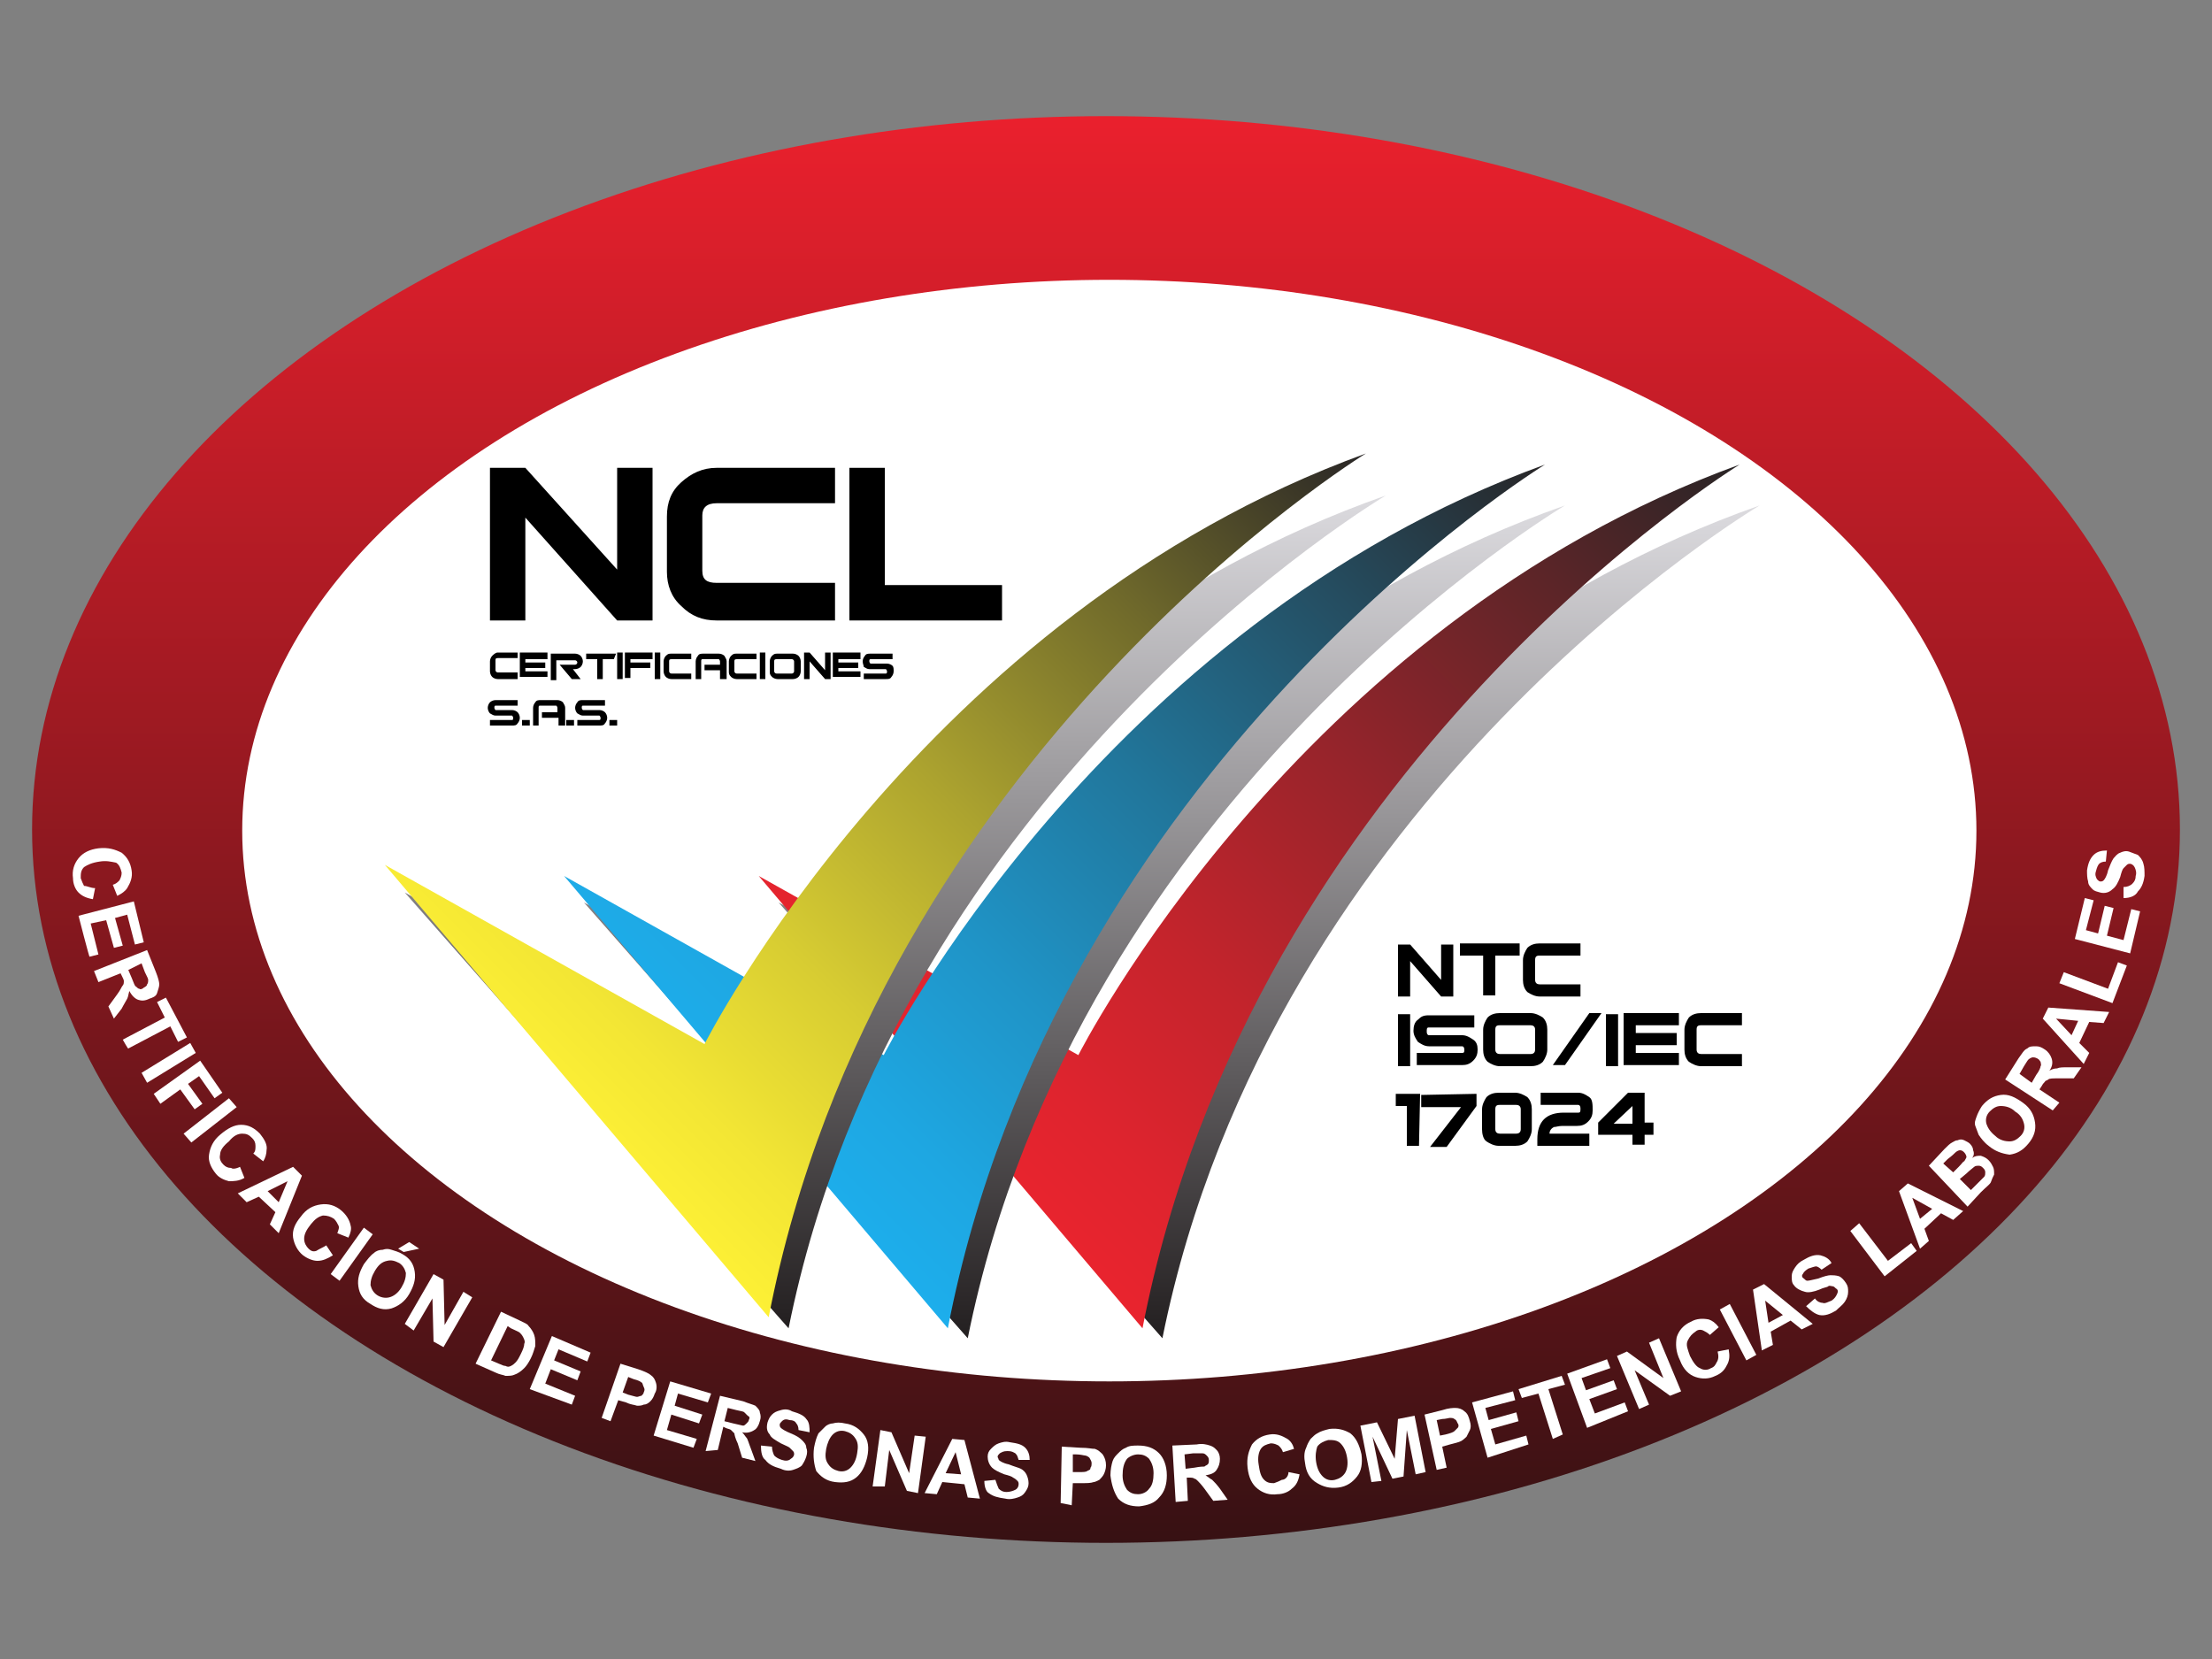 <?xml version="1.0" encoding="UTF-8" standalone="no"?>
<!-- Generator: Adobe Illustrator 21.0.0, SVG Export Plug-In . SVG Version: 6.00 Build 0)  -->
<svg id="Layer_1" style="enable-background:new 0 0 200 150" xmlns="http://www.w3.org/2000/svg" xml:space="preserve" viewBox="0 0 200 150" version="1.1" y="0px" x="0px" xmlns:xlink="http://www.w3.org/1999/xlink">
<rect x="0" y="0" width="200" height="150" fill="#808080" stroke="none"/>
<style type="text/css">
	.st0{fill:url(#SVGID_1_);}
	.st1{fill:#FFFFFF;}
	.st2{fill:url(#SVGID_2_);}
	.st3{fill:url(#SVGID_3_);}
	.st4{fill:url(#SVGID_4_);}
	.st5{fill:url(#SVGID_5_);}
	.st6{fill:url(#SVGID_6_);}
	.st7{fill:url(#SVGID_7_);}
</style>
		<linearGradient id="SVGID_1_" y2="141.5" gradientUnits="userSpaceOnUse" x2="100" gradientTransform="matrix(1 0 0 -1 0 152)" y1="12.502" x1="100">
		<stop stop-color="#371113" offset="0"/>
		<stop stop-color="#EA202D" offset="1"/>
	</linearGradient>
	<ellipse cy="75" cx="100" rx="97.1" class="st0" ry="64.5"/>
	<path class="st1" d="m8.6 80.3l-0.2 1c-0.6-0.1-1-0.3-1.3-0.6s-0.5-0.8-0.5-1.3c-0.1-0.7 0.1-1.3 0.5-1.8s1-0.8 1.8-0.9c0.9-0.1 1.5 0.1 2.1 0.4 0.5 0.4 0.8 0.9 0.9 1.6 0.1 0.6-0.1 1.1-0.4 1.6-0.2 0.3-0.5 0.5-0.9 0.7l-0.4-1c0.3-0.1 0.4-0.2 0.6-0.4 0.1-0.2 0.2-0.4 0.2-0.7-0.1-0.4-0.2-0.7-0.5-0.9-0.5-0.1-0.9-0.2-1.5-0.1-0.7 0.1-1.1 0.3-1.4 0.5-0.3 0.3-0.3 0.6-0.3 1 0.1 0.3 0.2 0.5 0.3 0.7 0.3 0 0.6 0.2 1 0.2z"/>
	<path class="st1" d="m7.1 82.8l5-1.3 0.9 3.7-0.8 0.2-0.7-2.7-1.1 0.3 0.7 2.5-0.8 0.2-0.7-2.5-1.4 0.3 0.7 2.8-0.8 0.2c0 0.2-1-3.7-1-3.7z"/>
	<path class="st1" d="m8.5 87.8l4.8-1.9 0.8 2c0.2 0.5 0.3 0.9 0.3 1.1s-0.1 0.5-0.2 0.8-0.4 0.4-0.7 0.5c-0.4 0.2-0.7 0.2-1 0.1s-0.6-0.4-0.8-0.8c-0.1 0.3-0.1 0.5-0.2 0.7s-0.3 0.5-0.5 0.9l-0.7 0.9-0.5-1.1 0.8-1.1c0.3-0.4 0.4-0.7 0.5-0.8s0.1-0.3 0.1-0.4-0.1-0.3-0.2-0.5l-0.1-0.2-2 0.8-0.4-1zm3.1-0.1l0.3 0.7c0.2 0.5 0.3 0.8 0.4 0.8 0.1 0.1 0.2 0.2 0.3 0.2 0.1 0.1 0.3 0 0.4-0.1 0.2-0.1 0.3-0.2 0.3-0.3 0.1-0.1 0.1-0.3 0.1-0.4s-0.1-0.3-0.3-0.7l-0.3-0.8-1.2 0.6z"/>
	<path class="st1" d="m11.1 94l3.8-2-0.7-1.4 0.8-0.4 1.9 3.6-0.8 0.4-0.7-1.4-3.8 2c0 0.1-0.5-0.8-0.5-0.8z"/>
	<path class="st1" d="m12.8 97l4.4-2.7 0.5 0.9-4.4 2.7-0.5-0.9z"/>
	<path class="st1" d="m13.9 98.9l4.2-3 2 2.9-0.7 0.5-1.4-2-1 0.7 1.3 1.8-0.7 0.5-1.3-1.8-1.8 1.3-0.6-0.9z"/>
	<path class="st1" d="m16.6 102.5l4.1-3.2 0.7 0.8-4.1 3.2-0.7-0.8z"/>
	<path class="st1" d="m21.7 105.5l0.4 1c-0.5 0.3-1 0.3-1.4 0.3-0.4-0.1-0.9-0.3-1.2-0.7-0.4-0.5-0.7-1.1-0.6-1.7 0.1-0.7 0.4-1.3 1-1.8 0.7-0.6 1.3-0.9 1.9-0.9 0.7 0 1.2 0.3 1.7 0.8 0.4 0.5 0.7 1 0.6 1.5 0 0.3-0.1 0.7-0.3 1l-0.9-0.7c0.2-0.2 0.2-0.4 0.2-0.7s-0.1-0.5-0.3-0.7c-0.3-0.3-0.5-0.4-0.9-0.4s-0.8 0.2-1.2 0.7c-0.5 0.4-0.8 0.8-0.8 1.2-0.1 0.4 0.1 0.7 0.3 0.9s0.4 0.3 0.7 0.3c0.1 0.1 0.4 0.1 0.8-0.1z"/>
	<path class="st1" d="m25.2 111.5l-0.8-0.8 0.5-1.1-1.5-1.4-1.1 0.5-0.8-0.8 5-2.4 0.8 0.8-2.1 5.2zm0-2.8l0.8-1.9-1.8 0.9 1 1z"/>
	<path class="st1" d="m29.5 112.6l0.6 0.9c-0.5 0.3-0.9 0.5-1.4 0.5-0.4 0-0.9-0.2-1.3-0.5-0.5-0.4-0.8-1-0.9-1.6-0.1-0.7 0.2-1.3 0.7-1.9 0.5-0.7 1.1-1 1.8-1.1s1.3 0.1 1.8 0.5 0.8 0.9 0.9 1.4c0.1 0.3 0 0.7-0.2 1.1l-1-0.4c0.1-0.3 0.2-0.5 0.1-0.7s-0.2-0.4-0.4-0.6c-0.3-0.2-0.6-0.3-1-0.3-0.4 0.1-0.7 0.3-1.1 0.8s-0.6 0.9-0.6 1.3 0.2 0.7 0.4 0.9 0.4 0.3 0.7 0.2c0.3-0.2 0.6-0.3 0.9-0.5z"/>
	<path class="st1" d="m29.9 115.2l3-4.2 0.8 0.6-3 4.2-0.8-0.6z"/>
	<path class="st1" d="m32.9 114.3c0.3-0.4 0.6-0.8 0.9-1 0.2-0.2 0.5-0.3 0.8-0.3 0.3-0.1 0.5-0.1 0.8 0s0.7 0.2 1 0.4c0.7 0.4 1 0.9 1.1 1.6s-0.1 1.3-0.5 2-1 1.1-1.6 1.3c-0.7 0.2-1.3 0-1.9-0.4-0.7-0.4-1-0.9-1.1-1.6s0.1-1.3 0.5-2zm1 0.6c-0.3 0.5-0.4 0.9-0.4 1.3 0.1 0.4 0.3 0.7 0.6 0.9s0.7 0.3 1.1 0.2 0.8-0.4 1.1-0.9 0.4-0.9 0.4-1.3c-0.1-0.4-0.3-0.7-0.6-0.9-0.4-0.2-0.7-0.3-1.1-0.2-0.5 0.1-0.8 0.4-1.1 0.9zm2.1-2l1-0.6 0.9 0.6-1.4 0.3-0.5-0.3z"/>
	<path class="st1" d="m36.6 119.7l2.6-4.5 0.9 0.5 0.1 4.1 1.7-3 0.8 0.5-2.6 4.5-0.9-0.5-0.1-3.9-1.7 2.9-0.8-0.6z"/>
	<path class="st1" d="m45.3 118.6l1.7 0.8c0.4 0.2 0.7 0.3 0.8 0.5 0.2 0.2 0.4 0.5 0.5 0.8s0.1 0.6 0.1 1c-0.1 0.3-0.2 0.7-0.4 1.1s-0.4 0.7-0.6 0.9c-0.3 0.3-0.6 0.5-0.9 0.6-0.2 0.1-0.5 0.1-0.8 0.1-0.2-0.1-0.5-0.1-0.9-0.3l-1.8-0.8 2.3-4.7zm0.6 1.3l-1.5 3.1 0.7 0.3c0.3 0.1 0.4 0.2 0.6 0.2 0.2 0.1 0.3 0.1 0.5 0s0.3-0.2 0.4-0.3c0.2-0.2 0.3-0.4 0.5-0.8s0.3-0.7 0.3-0.9c0.1-0.2 0-0.4-0.1-0.6s-0.2-0.3-0.3-0.4-0.4-0.2-0.8-0.4l-0.3-0.2z"/>
	<path class="st1" d="m47.9 125.6l2-4.8 3.5 1.5-0.3 0.8-2.6-1.1-0.4 1 2.4 1-0.3 0.8-2.4-1-0.5 1.3 2.7 1.1-0.3 0.8-3.8-1.4z"/>
	<path class="st1" d="m54.4 128.2l1.7-4.9 1.6 0.5c0.6 0.2 1 0.4 1.1 0.5 0.3 0.2 0.4 0.4 0.5 0.7s0.1 0.7-0.1 1c-0.1 0.3-0.2 0.5-0.4 0.7s-0.4 0.3-0.6 0.3c-0.2 0.1-0.4 0.1-0.6 0.1-0.3-0.1-0.6-0.1-1-0.3l-0.7-0.2-0.7 1.9-0.8-0.3zm2.4-3.7l-0.5 1.4 0.5 0.2c0.4 0.1 0.7 0.2 0.8 0.2s0.3-0.1 0.4-0.1c0.1-0.1 0.2-0.2 0.2-0.3 0.1-0.2 0.1-0.3 0-0.5s-0.1-0.4-0.2-0.4c-0.1-0.1-0.3-0.2-0.7-0.3l-0.5-0.2z"/>
	<path class="st1" d="m59.1 129.8l1.5-4.9 3.7 1.1-0.3 0.8-2.7-0.8-0.3 1.1 2.5 0.8-0.3 0.8-2.5-0.8-0.4 1.4 2.7 0.8-0.3 0.8-3.6-1.1z"/>
	<path class="st1" d="m63.8 131.2l1.3-5 2.1 0.5c0.5 0.2 0.9 0.3 1.1 0.4 0.2 0.2 0.4 0.4 0.4 0.6 0.1 0.3 0.1 0.5 0 0.8-0.1 0.4-0.3 0.7-0.5 0.8-0.3 0.2-0.7 0.3-1.1 0.2 0.2 0.2 0.3 0.4 0.4 0.5s0.2 0.5 0.4 1l0.4 1.1-1.2-0.3-0.4-1.3c-0.2-0.4-0.3-0.8-0.3-0.9l-0.3-0.3c-0.1-0.1-0.3-0.1-0.5-0.2l-0.2-0.1-0.5 2.1-1.1 0.1zm1.7-2.7l0.8 0.2c0.5 0.1 0.8 0.2 0.9 0.2s0.2-0.1 0.3-0.2c0.1-0.1 0.2-0.2 0.2-0.3 0.1-0.2 0.1-0.3-0.1-0.4l-0.3-0.3c-0.1-0.1-0.3-0.1-0.7-0.2l-0.8-0.2-0.3 1.2z"/>
	<path class="st1" d="m68.8 130.7l1 0.1c0 0.3 0.1 0.6 0.2 0.8 0.2 0.2 0.4 0.3 0.7 0.4s0.6 0.1 0.8-0.1c0.2-0.1 0.3-0.3 0.3-0.4s0-0.2-0.1-0.3-0.2-0.2-0.3-0.3c-0.1-0.1-0.4-0.2-0.8-0.4-0.5-0.3-0.9-0.5-1-0.8-0.3-0.3-0.3-0.7-0.2-1.1 0.1-0.3 0.2-0.5 0.4-0.7s0.4-0.3 0.8-0.4c0.3-0.1 0.7-0.1 1 0.1 0.7 0.2 1.1 0.4 1.3 0.7 0.3 0.3 0.3 0.8 0.3 1.2l-1-0.2c0-0.3-0.1-0.5-0.2-0.6-0.1-0.2-0.3-0.3-0.6-0.3-0.3-0.1-0.5-0.1-0.7 0.1-0.1 0.1-0.2 0.2-0.2 0.3s0 0.2 0.1 0.3c0.1 0.1 0.4 0.3 0.9 0.5s0.8 0.4 1 0.6 0.4 0.4 0.4 0.7c0.1 0.2 0.1 0.5 0 0.8s-0.2 0.5-0.4 0.8c-0.2 0.2-0.5 0.3-0.8 0.4s-0.7 0.1-1.1-0.1c-0.7-0.2-1.1-0.4-1.4-0.8-0.3-0.2-0.4-0.7-0.4-1.3z"/>
	<path class="st1" d="m73.6 130.9c0.1-0.5 0.2-0.9 0.4-1.3l0.6-0.6c0.2-0.2 0.5-0.3 0.7-0.3 0.3-0.1 0.7-0.1 1.1 0 0.8 0.1 1.3 0.5 1.7 1s0.5 1.2 0.3 2.1c-0.2 0.8-0.5 1.4-1 1.8s-1.1 0.5-1.9 0.4-1.3-0.5-1.7-1c-0.2-0.6-0.3-1.3-0.2-2.1zm1.1 0.1c-0.1 0.6-0.1 1 0.2 1.4 0.2 0.3 0.5 0.5 0.9 0.6s0.8 0 1.1-0.3 0.5-0.7 0.6-1.3c0.1-0.6 0.1-1-0.2-1.4-0.2-0.3-0.5-0.5-0.9-0.6s-0.8 0-1.1 0.3-0.5 0.8-0.6 1.3z"/>
	<path class="st1" d="m78.9 134.4l0.7-5.1 1 0.2 1.6 3.7 0.5-3.4 1 0.1-0.7 5.1-1-0.2-1.6-3.7-0.4 3.3h-1.1z"/>
	<path class="st1" d="m88.6 135.5l-1.1-0.1-0.3-1.2-2-0.2-0.5 1.1-1.1-0.1 2.5-4.9 1.1 0.1 1.4 5.3zm-1.7-2.2l-0.5-2-0.9 1.9 1.4 0.1z"/>
	<path class="st1" d="m89 133.9l1-0.1c0.1 0.3 0.2 0.6 0.3 0.8 0.2 0.2 0.4 0.3 0.7 0.3s0.6-0.1 0.8-0.2 0.3-0.3 0.3-0.5c0-0.1 0-0.2-0.1-0.3s-0.2-0.2-0.4-0.3c-0.1-0.1-0.4-0.2-0.8-0.3-0.5-0.2-0.9-0.4-1.1-0.6-0.3-0.3-0.4-0.7-0.4-1s0.1-0.5 0.3-0.7 0.4-0.4 0.7-0.5 0.6-0.2 1-0.1c0.7 0.1 1.1 0.2 1.4 0.5s0.4 0.7 0.4 1.1h-1c-0.1-0.3-0.1-0.4-0.3-0.6-0.2-0.1-0.3-0.2-0.7-0.2s-0.5 0.1-0.7 0.2c-0.1 0.1-0.2 0.2-0.2 0.3s0.1 0.2 0.1 0.3c0.1 0.1 0.4 0.3 0.9 0.4 0.5 0.2 0.9 0.3 1.1 0.4s0.4 0.3 0.5 0.5c0.1 0.2 0.2 0.5 0.2 0.8s-0.1 0.5-0.3 0.8-0.4 0.4-0.7 0.5-0.7 0.2-1.1 0.1c-0.7-0.1-1.1-0.2-1.5-0.5-0.2-0.1-0.4-0.5-0.4-1.1z"/>
	<path class="st1" d="m95.9 135.9l0.1-5.1 1.7 0.1c0.7 0 1 0.1 1.3 0.1 0.3 0.1 0.5 0.3 0.7 0.5 0.2 0.3 0.3 0.6 0.3 1 0 0.3-0.1 0.6-0.2 0.8s-0.3 0.4-0.4 0.5c-0.2 0.1-0.4 0.2-0.5 0.2-0.3 0.1-0.6 0.1-1.1 0.1h-0.8l-0.1 2-1-0.2zm1.1-4.3v1.5h0.5c0.4 0 0.7 0 0.8-0.1 0.2-0.1 0.3-0.1 0.3-0.3 0.1-0.1 0.1-0.3 0.1-0.4 0-0.2-0.1-0.3-0.2-0.5-0.1-0.1-0.3-0.2-0.4-0.2s-0.4-0.1-0.8-0.1h-0.3z"/>
	<path class="st1" d="m100.4 133.4c0-0.5 0.1-1 0.2-1.3s0.3-0.5 0.5-0.7 0.4-0.4 0.7-0.5c0.3-0.2 0.7-0.2 1.1-0.2 0.8 0 1.4 0.2 1.9 0.7 0.4 0.4 0.7 1.1 0.7 2 0 0.8-0.2 1.5-0.7 2-0.4 0.5-1 0.7-1.8 0.8-0.8 0-1.4-0.2-1.9-0.7-0.4-0.6-0.6-1.3-0.7-2.1zm1.1 0c0 0.6 0.2 1 0.4 1.3 0.3 0.3 0.6 0.4 1 0.4s0.8-0.2 1-0.5c0.3-0.3 0.4-0.8 0.4-1.4s-0.2-1-0.4-1.3c-0.3-0.3-0.6-0.4-1-0.4s-0.8 0.2-1 0.4c-0.3 0.4-0.4 0.9-0.4 1.5z"/>
	<path class="st1" d="m106.3 135.8l-0.3-5.1 2.2-0.1c0.5-0.1 0.9 0 1.2 0.1s0.4 0.2 0.6 0.4 0.3 0.5 0.3 0.8c0 0.4-0.1 0.7-0.3 1s-0.5 0.4-1 0.5c0.2 0.1 0.4 0.3 0.6 0.4 0.2 0.2 0.4 0.4 0.7 0.8l0.7 1-1.3 0.1-0.8-1.1c-0.3-0.4-0.5-0.6-0.6-0.7s-0.2-0.2-0.3-0.2c-0.1-0.1-0.3-0.1-0.5-0.1h-0.2l0.1 2.1-1.1 0.1zm0.9-3l0.8-0.1c0.5-0.1 0.8-0.1 0.9-0.1 0.1-0.1 0.2-0.1 0.3-0.2s0.1-0.2 0.1-0.4-0.1-0.3-0.2-0.4-0.2-0.2-0.4-0.2h-0.8l-0.8 0.1 0.1 1.3z"/>
	<path class="st1" d="m116.5 133.1l1 0.2c-0.1 0.6-0.3 1-0.7 1.3-0.3 0.3-0.8 0.5-1.3 0.5-0.7 0.1-1.3-0.1-1.8-0.5s-0.8-1-0.9-1.9 0.1-1.5 0.4-2.1c0.4-0.5 0.9-0.8 1.6-0.9 0.6-0.1 1.1 0.1 1.6 0.4 0.3 0.2 0.5 0.5 0.6 0.9l-1 0.3c-0.1-0.3-0.2-0.4-0.4-0.6-0.2-0.1-0.4-0.2-0.7-0.2-0.4 0.1-0.7 0.2-0.9 0.5s-0.3 0.8-0.2 1.4c0.1 0.7 0.2 1.1 0.5 1.4s0.6 0.3 0.9 0.3c0.3-0.1 0.5-0.2 0.7-0.3 0.3 0 0.6-0.3 0.6-0.7z"/>
	<path class="st1" d="m118 132.3c-0.1-0.5-0.1-1 0.1-1.4 0.1-0.3 0.2-0.5 0.4-0.8 0.2-0.2 0.4-0.4 0.6-0.5 0.3-0.2 0.7-0.3 1.1-0.4 0.8-0.1 1.4 0.1 1.9 0.4 0.5 0.4 0.8 1 1 1.9 0.1 0.8 0 1.5-0.4 2s-0.9 0.9-1.7 1c-0.8 0.1-1.4-0.1-1.9-0.4-0.7-0.4-1-1-1.1-1.8zm1-0.1c0.1 0.6 0.3 1 0.6 1.3s0.7 0.4 1.1 0.3c0.4-0.1 0.7-0.3 0.9-0.6s0.3-0.8 0.2-1.4-0.3-1-0.6-1.3-0.7-0.3-1.1-0.3c-0.4 0.1-0.8 0.3-1 0.6-0.1 0.3-0.2 0.8-0.1 1.4z"/>
	<path class="st1" d="m124 134l-1-5.1 1.5-0.3 1.6 3.3 0.3-3.6 1.5-0.3 1 5.1-0.9 0.2-0.8-4-0.3 4.2-1 0.2-1.8-3.8 0.8 4-0.9 0.1z"/>
	<path class="st1" d="m129.9 132.9l-1.1-5 1.6-0.4c0.6-0.2 1-0.2 1.2-0.2 0.3 0 0.6 0.1 0.8 0.3 0.3 0.2 0.4 0.5 0.5 0.9 0.1 0.3 0.1 0.6 0 0.8l-0.3 0.6s-0.3 0.3-0.5 0.4c-0.2 0.1-0.6 0.2-1 0.3l-0.7 0.2 0.4 1.9-0.9 0.2zm0-4.5l0.3 1.4 0.5-0.1c0.4-0.1 0.7-0.2 0.8-0.3l0.3-0.3c0.1-0.1 0.1-0.3 0-0.4-0.1-0.2-0.1-0.3-0.3-0.4-0.1-0.1-0.3-0.1-0.4-0.1s-0.4 0.1-0.7 0.1l-0.5 0.1z"/>
	<path class="st1" d="m134.5 131.8l-1.4-5 3.7-1 0.2 0.8-2.7 0.7 0.3 1.1 2.5-0.7 0.2 0.8-2.5 0.7 0.4 1.4 2.8-0.8 0.2 0.8-3.7 1.2z"/>
	<path class="st1" d="m140.4 130.1l-1.3-4.1-1.5 0.4-0.3-0.8 3.9-1.2 0.3 0.8-1.5 0.4 1.3 4.1-0.9 0.4z"/>
	<path class="st1" d="m143.5 129.1l-1.8-4.9 3.6-1.3 0.3 0.8-2.6 0.9 0.4 1.1 2.5-0.9 0.3 0.8-2.5 0.9 0.5 1.3 2.7-1 0.3 0.8-3.7 1.5z"/>
	<path class="st1" d="m148.2 127.4l-2-4.8 0.9-0.4 3.3 2.4-1.3-3.2 0.9-0.4 2 4.8-1 0.4-3.2-2.3 1.3 3.1-0.9 0.4z"/>
	<path class="st1" d="m155.3 122.2l1-0.2c0.1 0.6 0.1 1-0.2 1.5-0.2 0.4-0.5 0.7-1 0.9-0.6 0.3-1.2 0.3-1.8 0.1s-1.1-0.7-1.4-1.5c-0.4-0.8-0.4-1.5-0.3-2.1 0.2-0.6 0.6-1.1 1.3-1.4 0.5-0.3 1.1-0.3 1.6-0.2 0.3 0.1 0.6 0.3 0.9 0.7l-0.8 0.7c-0.2-0.2-0.4-0.3-0.6-0.4s-0.5-0.1-0.7 0.1c-0.3 0.2-0.5 0.4-0.7 0.8s0 0.8 0.2 1.4c0.3 0.6 0.6 1 0.9 1.1 0.3 0.2 0.7 0.2 1 0 0.3-0.1 0.4-0.3 0.5-0.5 0.2-0.3 0.2-0.6 0.1-1z"/>
	<path class="st1" d="m157.9 123l-2.4-4.6 0.9-0.5 2.4 4.6-0.9 0.5z"/>
	<path class="st1" d="m163.9 119.7l-1 0.5-1-0.8-1.8 1 0.2 1.2-1 0.5-0.8-5.5 1-0.5 4.4 3.6zm-2.7-0.8l-1.6-1.3 0.3 2 1.3-0.7z"/>
	<path class="st1" d="m163.3 118.1l0.8-0.7c0.2 0.3 0.5 0.4 0.7 0.4 0.2 0.1 0.5-0.1 0.8-0.2 0.3-0.2 0.4-0.4 0.5-0.6s0.1-0.4-0.1-0.5c-0.1-0.1-0.2-0.2-0.3-0.2s-0.3-0.1-0.4 0c-0.1 0.1-0.4 0.1-0.8 0.3-0.5 0.2-1 0.3-1.3 0.2-0.4-0.1-0.8-0.3-1-0.6-0.2-0.2-0.2-0.5-0.2-0.8s0.1-0.5 0.3-0.8 0.4-0.5 0.8-0.7c0.5-0.3 1-0.5 1.5-0.4 0.4 0.1 0.8 0.3 1 0.7l-0.9 0.6c-0.2-0.2-0.4-0.3-0.5-0.3s-0.4 0.1-0.7 0.2c-0.3 0.2-0.4 0.3-0.5 0.5-0.1 0.1-0.1 0.3 0.1 0.4 0.1 0.1 0.2 0.2 0.3 0.2 0.2 0 0.5-0.1 1-0.2 0.5-0.2 0.9-0.3 1.1-0.3s0.5 0 0.8 0.1c0.2 0.1 0.4 0.3 0.6 0.6s0.2 0.5 0.2 0.8-0.1 0.6-0.3 0.9-0.5 0.5-0.8 0.8c-0.5 0.3-1 0.5-1.5 0.4-0.4-0.1-0.8-0.4-1.2-0.8z"/>
	<path class="st1" d="m170.4 115.4l-3.1-4.1 0.8-0.7 2.6 3.4 2.1-1.6 0.5 0.7-2.9 2.3z"/>
	<path class="st1" d="m177.5 109.5l-0.9 0.8-1.1-0.6-1.5 1.4 0.4 1.1-0.8 0.7-1.9-5.2 0.8-0.7 5 2.5zm-2.8-0.2l-1.8-1 0.7 1.9 1.1-0.9z"/>
	<path class="st1" d="m174.4 105.4l1.4-1.5c0.3-0.3 0.5-0.5 0.7-0.6s0.3-0.2 0.5-0.2c0.2-0.1 0.4-0.1 0.6 0s0.4 0.2 0.5 0.3c0.2 0.2 0.3 0.4 0.3 0.6 0.1 0.2 0.1 0.5-0.1 0.7 0.3-0.2 0.5-0.2 0.8-0.2 0.3 0.1 0.5 0.2 0.7 0.4s0.3 0.4 0.4 0.6 0.1 0.4 0.1 0.7c-0.1 0.2-0.2 0.4-0.3 0.7-0.1 0.2-0.4 0.4-0.9 0.9l-1.2 1.3-3.5-3.7zm1.3-0.2l0.9 0.8 0.5-0.5c0.3-0.3 0.4-0.5 0.5-0.5 0.1-0.2 0.2-0.3 0.2-0.4s-0.1-0.3-0.2-0.4-0.2-0.2-0.4-0.2c-0.1 0-0.3 0.1-0.4 0.2s-0.3 0.3-0.7 0.6l-0.4 0.4zm1.5 1.4l1 1 0.7-0.7 0.5-0.5c0.1-0.1 0.1-0.3 0.1-0.4 0-0.2-0.1-0.3-0.2-0.4s-0.2-0.2-0.4-0.2c-0.1 0-0.3 0-0.4 0.1s-0.4 0.3-0.7 0.6l-0.6 0.5z"/>
	<path class="st1" d="m179.8 103.6c-0.4-0.3-0.7-0.7-0.9-1-0.1-0.3-0.2-0.5-0.3-0.8s0-0.5 0.1-0.8 0.3-0.7 0.5-1c0.5-0.6 1-0.9 1.7-1s1.3 0.2 2 0.7 1 1.1 1.1 1.8c0.1 0.7-0.1 1.3-0.6 1.9s-1 0.9-1.7 1c-0.7-0.1-1.3-0.3-1.9-0.8zm0.6-0.9c0.4 0.4 0.9 0.5 1.3 0.5s0.7-0.2 1-0.5 0.4-0.7 0.3-1.1c-0.1-0.4-0.3-0.8-0.8-1.1-0.4-0.4-0.9-0.5-1.3-0.5s-0.7 0.2-1 0.5-0.4 0.7-0.3 1.1c0.1 0.3 0.3 0.7 0.8 1.1z"/>
	<path class="st1" d="m185.6 100.4l-4.3-2.8 1.2-1.9c0.3-0.4 0.5-0.8 0.8-0.9 0.2-0.2 0.4-0.2 0.8-0.2 0.3 0 0.5 0.1 0.8 0.3s0.5 0.5 0.6 0.8 0.1 0.7-0.2 1.1c0.2-0.1 0.4-0.2 0.7-0.2 0.2-0.1 0.5-0.1 1-0.1h1.2l-0.7 1h-1.4c-0.5 0-0.8 0-0.9 0.1s-0.3 0.1-0.3 0.2c-0.1 0.1-0.2 0.2-0.3 0.4l-0.2 0.3 1.8 1.2-0.6 0.7zm-1.9-2.5l0.4-0.7c0.3-0.4 0.4-0.7 0.4-0.8 0.1-0.1 0-0.3 0-0.4-0.1-0.1-0.1-0.2-0.3-0.3s-0.3-0.1-0.4-0.1-0.3 0.1-0.4 0.2c-0.1 0.1-0.2 0.3-0.4 0.6l-0.4 0.7 1.1 0.8z"/>
	<path class="st1" d="m190.7 91.5l-0.5 1-1.3-0.1-0.9 1.9 0.9 0.9-0.5 1-3.7-4.1 0.5-1 5.5 0.4zm-2.8 0.8l-2-0.2 1.4 1.5 0.6-1.3z"/>
	<path class="st1" d="m191 90.7l-4.8-1.8 0.4-1 4 1.5 0.9-2.4 0.8 0.3-1.3 3.4z"/>
	<path class="st1" d="m192.6 86.2l-5-1.3 0.9-3.7 0.8 0.2-0.7 2.7 1.1 0.3 0.6-2.5 0.8 0.2-0.6 2.5 1.5 0.4 0.7-2.8 0.8 0.2-0.9 3.8z"/>
	<path class="st1" d="m192 81.2v-1c0.3 0 0.6-0.1 0.8-0.3s0.3-0.4 0.3-0.7c0.1-0.3 0-0.6-0.1-0.8s-0.3-0.3-0.4-0.3-0.2 0-0.3 0.1l-0.3 0.3c-0.1 0.1-0.2 0.4-0.3 0.8-0.2 0.5-0.4 0.9-0.7 1.1-0.3 0.3-0.7 0.4-1.1 0.3-0.3-0.1-0.5-0.1-0.7-0.3s-0.4-0.4-0.4-0.7c-0.1-0.3-0.1-0.7-0.1-1 0.1-0.7 0.3-1.1 0.6-1.4s0.7-0.4 1.2-0.4l-0.1 1c-0.3 0-0.5 0.1-0.6 0.2s-0.2 0.3-0.3 0.7c-0.1 0.3 0 0.5 0.1 0.7 0.1 0.1 0.2 0.2 0.3 0.2s0.2 0 0.3-0.1 0.3-0.4 0.4-0.9c0.2-0.5 0.3-0.8 0.5-1.1 0.2-0.2 0.3-0.4 0.6-0.5 0.2-0.1 0.5-0.2 0.8-0.1s0.5 0.2 0.8 0.3c0.2 0.2 0.4 0.4 0.5 0.8 0.1 0.3 0.1 0.7 0.1 1.1-0.1 0.7-0.3 1.1-0.6 1.4-0.2 0.4-0.7 0.6-1.3 0.6z"/>
	<ellipse cy="75.1" cx="100.3" rx="78.4" class="st1" ry="49.8"/>
		<linearGradient id="SVGID_2_" y2="106.29" gradientUnits="userSpaceOnUse" x2="114.78" gradientTransform="matrix(1 0 0 -1 0 152)" y1="30.954" x1="114.78">
		<stop stop-color="#231F20" offset="0"/>
		<stop stop-color="#DCDBDF" offset="1"/>
	</linearGradient>
	<path class="st2" d="m70.4 81.6l28.9 15.7s19.6-37.5 59.8-51.6c0 0-44.1 26.1-54 75.3l-34.7-39.4z"/>
		<linearGradient id="SVGID_3_" y2="116.87" gradientUnits="userSpaceOnUse" x2="150.47" gradientTransform="matrix(1 0 0 -1 0 152)" y1="50.815" x1="84.409">
		<stop stop-color="#E9242E" offset="0"/>
		<stop stop-color="#DF242E" offset=".105"/>
		<stop stop-color="#C4242C" offset=".285"/>
		<stop stop-color="#98242B" offset=".516"/>
		<stop stop-color="#5C2528" offset=".788"/>
		<stop stop-color="#282526" offset="1"/>
	</linearGradient>
	<path class="st3" d="m68.6 79.2l28.9 16.2s19.6-38.8 59.8-53.4c0 0-44.1 27-54 78.1l-34.7-40.9z"/>
		<linearGradient id="SVGID_4_" y2="106.29" gradientUnits="userSpaceOnUse" x2="97.153" gradientTransform="matrix(1 0 0 -1 0 152)" y1="30.954" x1="97.153">
		<stop stop-color="#231F20" offset="0"/>
		<stop stop-color="#DCDBDF" offset="1"/>
	</linearGradient>
	<path class="st4" d="m52.8 81.6l28.9 15.7s19.6-37.5 59.8-51.6c0 0-44.1 26.1-54 75.3l-34.7-39.4z"/>
		<linearGradient id="SVGID_5_" y2="116.87" gradientUnits="userSpaceOnUse" x2="132.84" gradientTransform="matrix(1 0 0 -1 0 152)" y1="50.815" x1="66.779">
		<stop stop-color="#1DAEEC" offset="0"/>
		<stop stop-color="#1EA7E2" offset=".103"/>
		<stop stop-color="#1F94C7" offset=".279"/>
		<stop stop-color="#21769B" offset=".506"/>
		<stop stop-color="#254C5F" offset=".773"/>
		<stop stop-color="#282526" offset="1"/>
	</linearGradient>
	<path class="st5" d="m51 79.2l28.9 16.2s19.6-38.8 59.8-53.4c0 0-44.1 27-54 78.1l-34.7-40.9z"/>
		<linearGradient id="SVGID_6_" y2="107.22" gradientUnits="userSpaceOnUse" x2="80.946" gradientTransform="matrix(1 0 0 -1 0 152)" y1="31.884" x1="80.946">
		<stop stop-color="#231F20" offset="0"/>
		<stop stop-color="#DCDBDF" offset="1"/>
	</linearGradient>
	<path class="st6" d="m36.6 80.7l28.9 15.7s19.6-37.5 59.8-51.6c0 0-44.1 26.1-54 75.3l-34.7-39.4z"/>
		<linearGradient id="SVGID_7_" y2="117.92" gradientUnits="userSpaceOnUse" x2="116.63" gradientTransform="matrix(1 0 0 -1 0 152)" y1="51.854" x1="50.572">
		<stop stop-color="#FDF035" offset="0"/>
		<stop stop-color="#F3E634" offset=".098"/>
		<stop stop-color="#D8CD32" offset=".264"/>
		<stop stop-color="#ACA32F" offset=".479"/>
		<stop stop-color="#6F692B" offset=".734"/>
		<stop stop-color="#282526" offset="1"/>
	</linearGradient>
	<path class="st7" d="m34.8 78.2l28.9 16.2s19.6-38.8 59.8-53.4c0 0-44.1 27-54 78.1l-34.7-40.9z"/>
	<path d="m59 56.1h-3.2l-8.3-9.3v9.3h-3.2v-13.8h3.2l8.3 9.2v-9.2h3.2v13.8z"/>
	<path d="m75.5 56.1h-10.7c-1.3 0-2.3-0.4-3.2-1.3-0.9-0.8-1.3-1.9-1.3-3.1v-5c0-1.3 0.4-2.3 1.3-3.1s1.9-1.3 3.2-1.3h10.7v3.2h-10.7c-0.9 0-1.3 0.4-1.3 1.1v5c0 0.8 0.4 1.1 1.3 1.1h10.7v3.4z"/>
	<path d="m90.6 56.1h-13.8v-13.8h3.2v10.6h10.6v3.2z"/>
	<path d="m46.8 61.4h-1.8c-0.2 0-0.4-0.1-0.5-0.2s-0.2-0.3-0.2-0.5v-0.9c0-0.2 0.1-0.4 0.2-0.5s0.3-0.3 0.5-0.3h1.8v0.5h-1.8c-0.2 0-0.2 0.1-0.2 0.2v0.9c0 0.1 0.1 0.2 0.2 0.2h1.8v0.6z"/>
	<path d="m49.5 59.6h-2v0.3h1.8v0.5h-1.8v0.3h2v0.5h-2.5v-2.2h2.5v0.6z"/>
	<path d="m52.5 61.4h-0.8l-1.1-1.3h1.4c0.1 0 0.2-0.1 0.2-0.2s-0.1-0.2-0.2-0.2h-1.7v1.8h-0.5v-2.4h2.2c0.2 0 0.4 0.1 0.5 0.2s0.2 0.3 0.2 0.5c0 0.2-0.1 0.4-0.2 0.5s-0.3 0.2-0.5 0.2h-0.2l0.7 0.9z"/>
	<path d="m55.5 59.6h-1v1.8h-0.5v-1.8h-1v-0.5h2.7l-0.2 0.5z"/>
	<path d="m56.3 61.4h-0.5v-2.4h0.5v2.4z"/>
	<path d="m59 59.6h-2v0.3h1.8v0.5h-1.8v0.9h-0.5v-2.3h2.5v0.6z"/>
	<path d="m59.7 61.4h-0.5v-2.4h0.5v2.4z"/>
	<path d="m62.5 61.4h-1.8c-0.2 0-0.4-0.1-0.5-0.2s-0.2-0.3-0.2-0.5v-0.9c0-0.2 0.1-0.4 0.2-0.5 0.2-0.2 0.3-0.2 0.5-0.2h1.8v0.5h-1.8c-0.2 0-0.2 0.1-0.2 0.2v0.9c0 0.1 0.1 0.2 0.2 0.2h1.8v0.5z"/>
	<path d="m65.6 61.4h-0.5v-0.8h-1.4v-0.5h1.4v-0.3c0-0.1-0.1-0.2-0.1-0.2h-1.5c-0.1 0-0.1 0.1-0.1 0.2v1.6h-0.5v-1.6c0-0.2 0.1-0.4 0.2-0.5 0.1-0.2 0.3-0.2 0.5-0.2h1.4c0.2 0 0.4 0.1 0.5 0.2 0.1 0.2 0.2 0.3 0.2 0.5v1.6z"/>
	<path d="m68.4 61.4h-1.8c-0.2 0-0.4-0.1-0.5-0.2-0.2-0.2-0.2-0.3-0.2-0.5v-0.9c0-0.2 0.1-0.4 0.2-0.5 0.2-0.2 0.3-0.2 0.5-0.2h1.8v0.5h-1.8c-0.2 0-0.2 0.1-0.2 0.2v0.9c0 0.1 0.1 0.2 0.2 0.2h1.8v0.5z"/>
	<path d="m69.2 61.4h-0.5v-2.4h0.5v2.4z"/>
	<path d="m72.4 60.7c0 0.2-0.1 0.4-0.2 0.5s-0.3 0.2-0.5 0.2h-1.4c-0.2 0-0.4-0.1-0.5-0.2-0.2-0.2-0.2-0.3-0.2-0.5v-0.9c0-0.2 0.1-0.4 0.2-0.5 0.2-0.2 0.3-0.2 0.5-0.2h1.4c0.2 0 0.4 0.1 0.5 0.2s0.2 0.3 0.2 0.5v0.9zm-0.6 0v-0.9c0-0.1-0.1-0.2-0.2-0.2h-1.4c-0.2 0-0.2 0.1-0.2 0.2v0.9c0 0.1 0.1 0.2 0.2 0.2h1.4c0.1 0 0.2-0.1 0.2-0.2z"/>
	<path d="m75.1 61.4h-0.5l-1.4-1.6v1.6h-0.5v-2.4h0.5l1.4 1.6v-1.6h0.5v2.4z"/>
	<path d="m77.8 59.6h-2v0.3h1.8v0.5h-1.8v0.3h2v0.5h-2.5v-2.2h2.5v0.6z"/>
	<path d="m80.8 60.7c0 0.2-0.1 0.4-0.2 0.5-0.1 0.2-0.3 0.2-0.5 0.2h-2v-0.5h2c0.1 0 0.1-0.1 0.1-0.2s-0.1-0.2-0.1-0.2h-1.5c-0.2 0-0.3-0.1-0.5-0.2 0-0.1-0.1-0.3-0.1-0.5s0.1-0.4 0.2-0.5c0.1-0.2 0.3-0.2 0.5-0.2h2v0.5h-2c-0.1 0-0.1 0.1-0.1 0.2s0.1 0.2 0.1 0.2h1.5c0.2 0 0.4 0.1 0.5 0.2s0.1 0.3 0.1 0.5z"/>
	<path d="m47 64.9c0 0.2-0.1 0.4-0.2 0.5-0.1 0.2-0.3 0.2-0.5 0.2h-2v-0.5h2c0.1 0 0.1-0.1 0.1-0.2s-0.1-0.2-0.1-0.2h-1.5c-0.2 0-0.3-0.1-0.5-0.2-0.1-0.1-0.2-0.3-0.2-0.5s0.1-0.4 0.2-0.5 0.3-0.2 0.5-0.2h2v0.5h-2c-0.1 0-0.1 0.1-0.1 0.2s0.1 0.2 0.1 0.2h1.5c0.2 0 0.4 0.1 0.5 0.2s0.2 0.3 0.2 0.5z"/>
	<path d="m47.9 65.6h-0.7v-0.5h0.7v0.5z"/>
	<path d="m51 65.6h-0.5v-0.7h-1.5v-0.5h1.4v-0.4c0-0.1-0.1-0.2-0.1-0.2h-1.5c-0.1 0-0.1 0.1-0.1 0.2v1.6h-0.5v-1.6c0-0.2 0.1-0.4 0.2-0.5 0.1-0.2 0.3-0.2 0.5-0.2h1.5c0.2 0 0.4 0.1 0.5 0.2 0.1 0.2 0.2 0.3 0.2 0.5v1.6h-0.1z"/>
	<path d="m51.9 65.6h-0.7v-0.5h0.7v0.5z"/>
	<path d="m54.9 64.9c0 0.2-0.1 0.4-0.2 0.5-0.1 0.2-0.3 0.2-0.5 0.2h-2v-0.5h2c0.1 0 0.1-0.1 0.1-0.2s-0.1-0.2-0.1-0.2h-1.5c-0.2 0-0.3-0.1-0.5-0.2-0.1-0.1-0.2-0.3-0.2-0.5s0.1-0.4 0.2-0.5c0.1-0.2 0.3-0.2 0.5-0.2h2v0.5h-2c-0.1 0-0.1 0.1-0.1 0.2s0.1 0.2 0.1 0.2h1.5c0.2 0 0.4 0.1 0.5 0.2s0.2 0.3 0.2 0.5z"/>
	<path d="m55.8 65.6h-0.7v-0.5h0.7v0.5z"/>
	<path d="m131.4 90.1h-1.1l-2.8-3.2v3.2h-1.1v-4.7h1.1l2.8 3.2v-3.2h1.1v4.7z"/>
	<path d="m137.3 86.4h-2.1v3.6h-1.1v-3.6h-2.1v-1.1h5.4v1.1z"/>
	<path d="m142.9 90.1h-3.7c-0.4 0-0.8-0.2-1.1-0.4-0.3-0.3-0.4-0.7-0.4-1.1v-1.8c0-0.4 0.2-0.8 0.4-1.1 0.3-0.3 0.7-0.4 1.1-0.4h3.7v1.1h-3.7c-0.3 0-0.4 0.1-0.4 0.4v1.8c0 0.3 0.2 0.4 0.4 0.4h3.7v1.1z"/>
	<path d="m127.5 96.4h-1.1v-4.7h1.1v4.7z"/>
	<path d="m133.6 94.9c0 0.4-0.1 0.7-0.4 1s-0.6 0.4-1 0.4h-4.1v-1.1h4.1c0.2 0 0.2-0.1 0.2-0.3s-0.1-0.3-0.2-0.3h-3c-0.4 0-0.7-0.2-1-0.4-0.2-0.3-0.4-0.6-0.4-1s0.1-0.8 0.4-1c0.3-0.3 0.5-0.4 1-0.4h4.1v1.1h-4.1c-0.2 0-0.2 0.1-0.2 0.4 0 0.2 0.1 0.3 0.2 0.3h3c0.4 0 0.7 0.2 1 0.4s0.4 0.5 0.4 0.9z"/>
	<path d="m139.9 94.9c0 0.4-0.2 0.8-0.4 1.1-0.3 0.3-0.7 0.4-1.1 0.4h-2.8c-0.4 0-0.8-0.2-1.1-0.4-0.3-0.3-0.4-0.7-0.4-1.1v-1.8c0-0.4 0.2-0.8 0.4-1.1 0.3-0.3 0.7-0.4 1.1-0.4h2.8c0.4 0 0.8 0.2 1.1 0.4 0.3 0.3 0.4 0.7 0.4 1.1v1.8zm-1.1 0v-1.8c0-0.3-0.2-0.4-0.4-0.4h-2.8c-0.3 0-0.4 0.1-0.4 0.4v1.8c0 0.3 0.2 0.4 0.4 0.4h2.8c0.3 0 0.4-0.2 0.4-0.4z"/>
	<path d="m144.8 91.6l-3.3 4.7h-1.1l3.3-4.7h1.1z"/>
	<path d="m146.3 96.4h-1.1v-4.7h1.1v4.7z"/>
	<path d="m151.8 92.7h-3.9v0.7h3.7v1.1h-3.7v0.7h3.9v1.1h-5v-4.7h5v1.1z"/>
	<path d="m157.5 96.4h-3.7c-0.4 0-0.8-0.2-1.1-0.4-0.3-0.3-0.4-0.7-0.4-1.1v-1.8c0-0.4 0.2-0.8 0.4-1.1 0.3-0.3 0.7-0.4 1.1-0.4h3.7v1.1h-3.7c-0.3 0-0.4 0.1-0.4 0.4v1.8c0 0.3 0.2 0.4 0.4 0.4h3.7v1.1z"/>
	<path d="m128.3 103.6h-1.1v-3.6h-1v-1.1h2.2l-0.1 4.7z"/>
	<path d="m133.5 98.9v1.1l-2.7 3.7h-1.5l2.8-3.6h-3.6v-1.1l5-0.1z"/>
	<path d="m138.5 102.1c0 0.4-0.2 0.8-0.4 1.1-0.3 0.3-0.7 0.4-1.1 0.4h-1.5c-0.4 0-0.8-0.2-1.1-0.4s-0.4-0.7-0.4-1.1v-1.8c0-0.4 0.2-0.8 0.4-1.1 0.3-0.3 0.7-0.4 1.1-0.4h1.5c0.4 0 0.8 0.2 1.1 0.4 0.3 0.3 0.4 0.7 0.4 1.1v1.8zm-1 0v-1.8c0-0.3-0.2-0.4-0.4-0.4h-1.5c-0.3 0-0.4 0.1-0.4 0.4v1.8c0 0.3 0.2 0.4 0.4 0.4h1.5c0.2 0 0.4-0.1 0.4-0.4z"/>
	<path d="m144 100.4c0 0.4-0.1 0.7-0.4 1s-0.6 0.4-1 0.4h-1.3c-0.4 0-0.6 0.1-0.8 0.1-0.2 0.1-0.4 0.3-0.4 0.6h3.6v1.1h-4.7v-0.6c0-1.6 0.8-2.4 2.4-2.4h1.3c0.2 0 0.2-0.1 0.2-0.4 0-0.2-0.1-0.3-0.2-0.3h-3.4v-1.1h3.4c0.4 0 0.7 0.2 1 0.4s0.3 0.7 0.3 1.2z"/>
	<path d="m149.5 102.6h-0.8v0.9h-1.1v-0.9h-3.1v-1.1l2.7-2.7h1.5v2.7h0.8v1.1zm-1.9-1v-1.6l-1.7 1.6h1.7z"/>
</svg>
